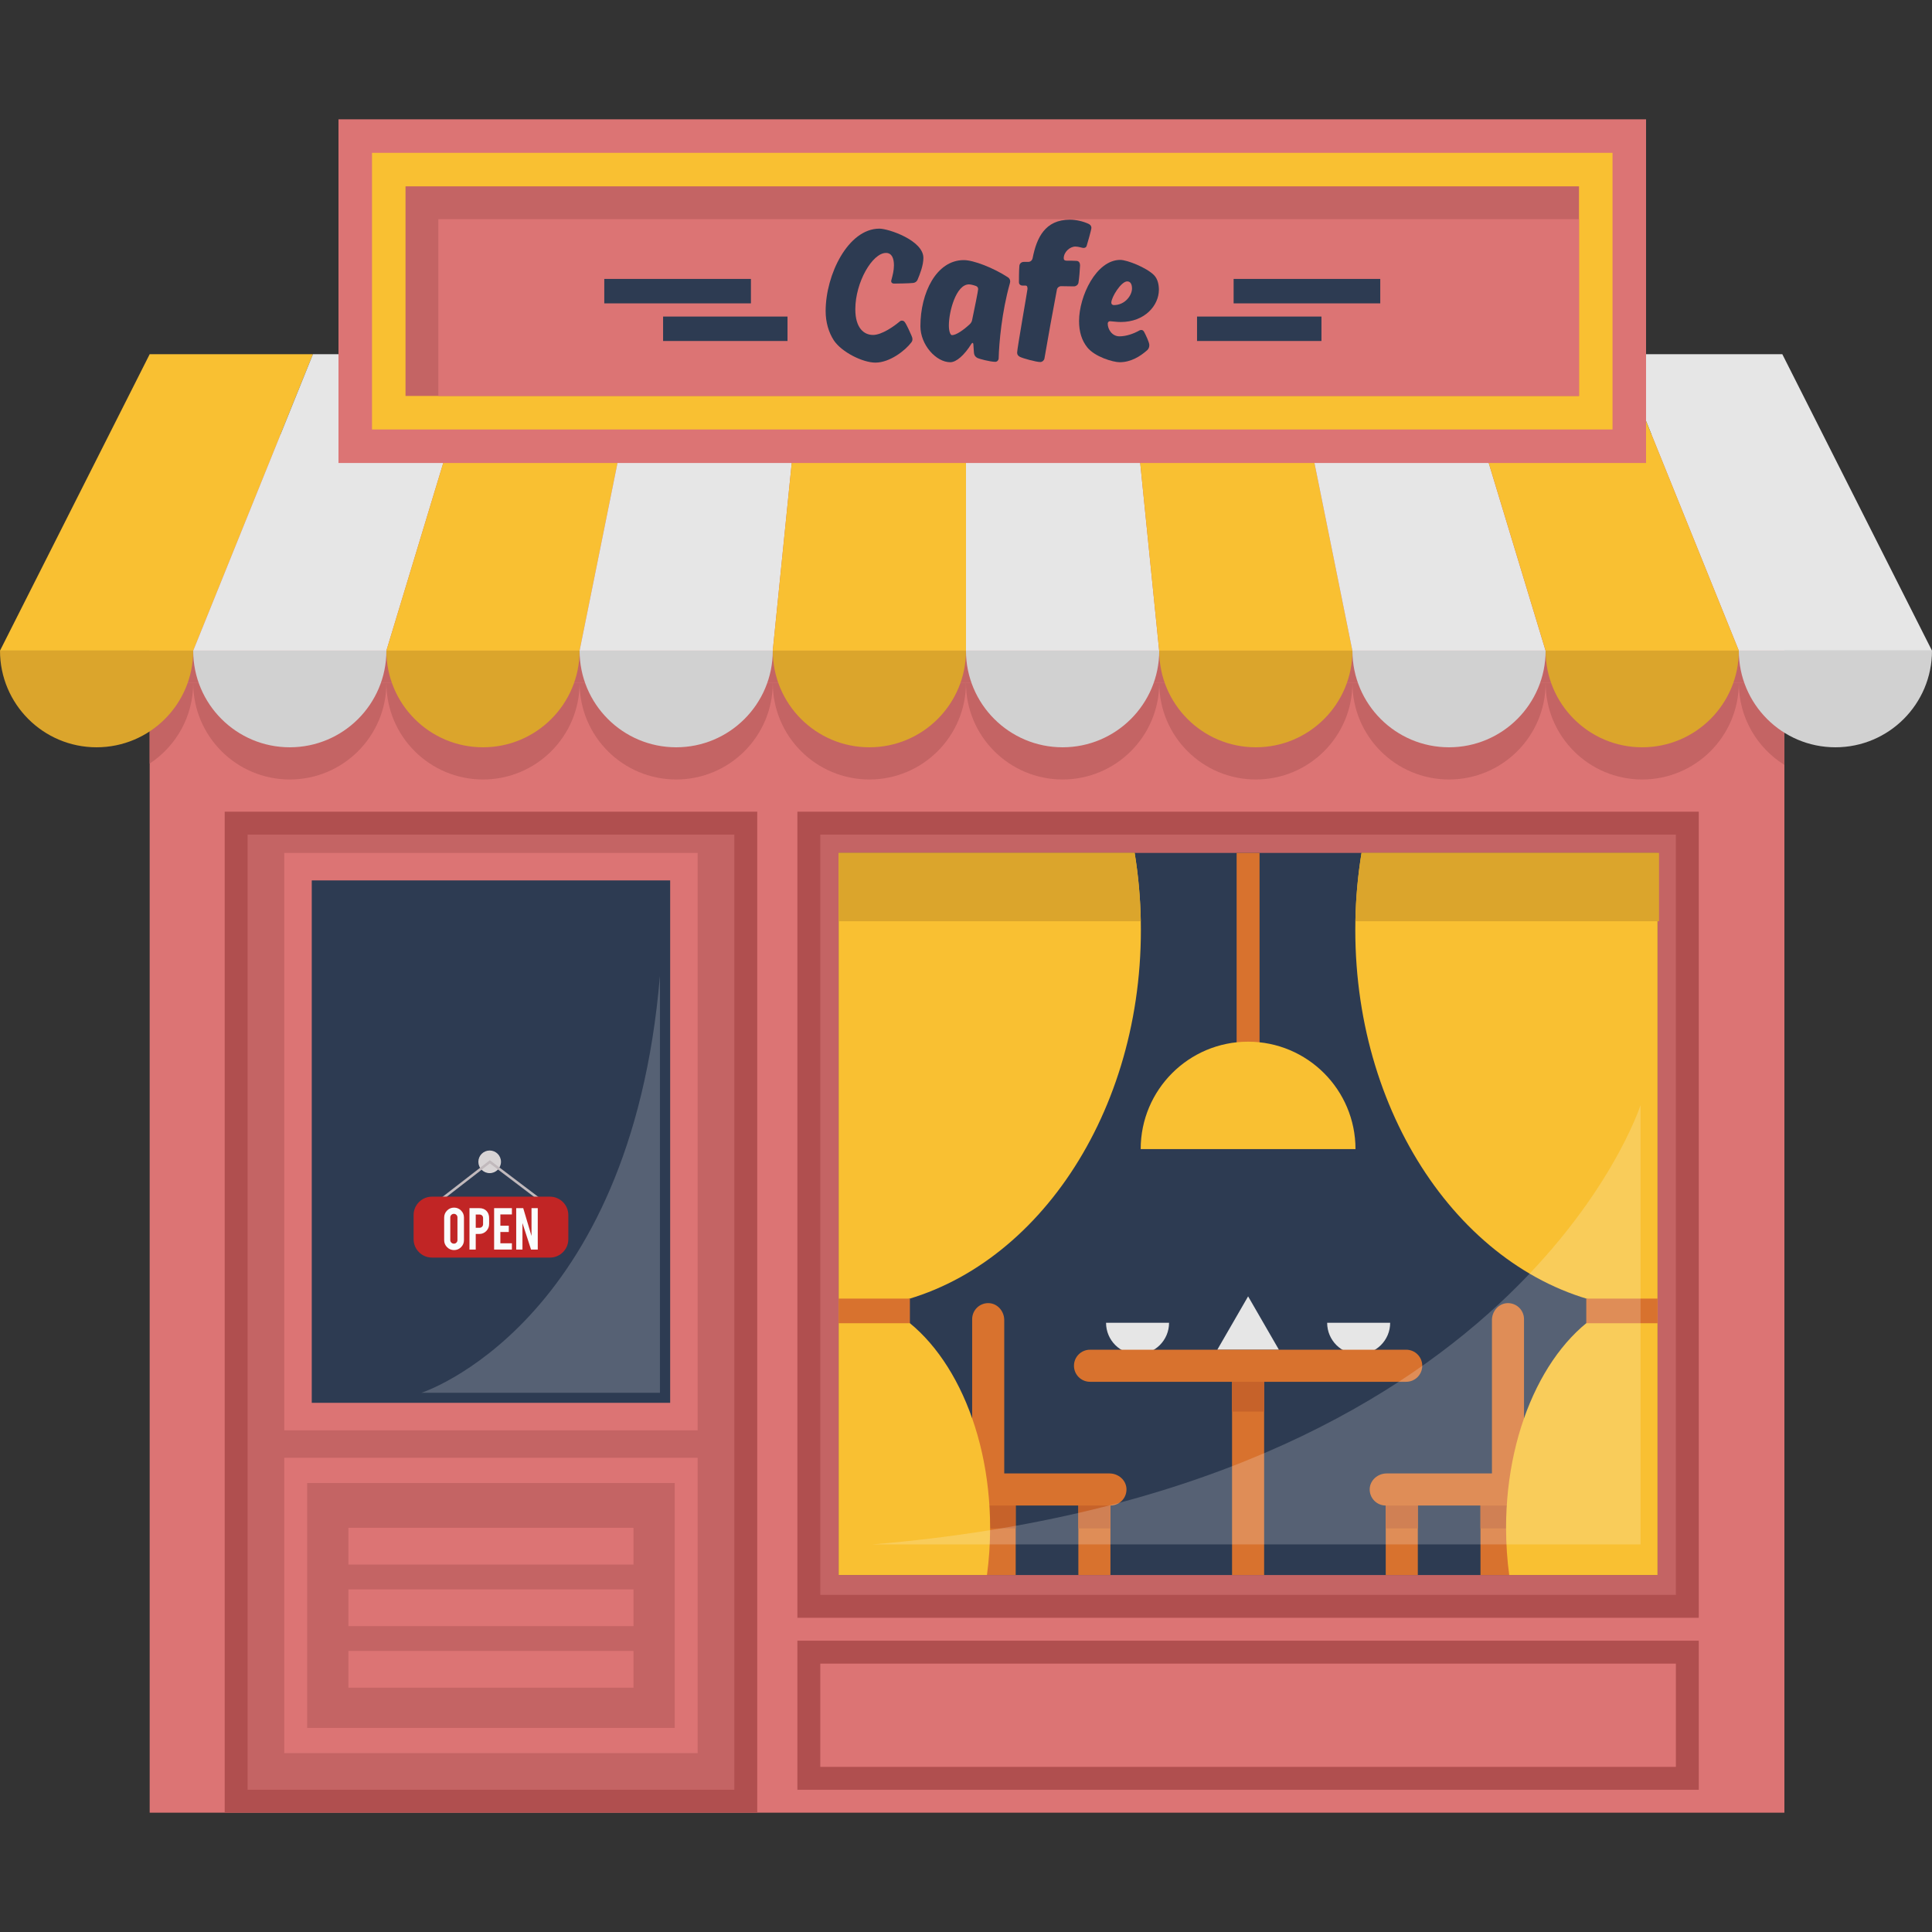 <!DOCTYPE svg PUBLIC "-//W3C//DTD SVG 1.1//EN" "http://www.w3.org/Graphics/SVG/1.1/DTD/svg11.dtd">
<!-- Uploaded to: SVG Repo, www.svgrepo.com, Transformed by: SVG Repo Mixer Tools -->
<svg version="1.1" id="Layer_1" xmlns="http://www.w3.org/2000/svg" xmlns:xlink="http://www.w3.org/1999/xlink" viewBox="0 0 421.601 421.601" xml:space="preserve" width="800px" height="800px" fill="#000000">
<rect x="0" y="0" width="421.601" height="421.601" fill="#333333" stroke="none"/>
<g id="SVGRepo_bgCarrier" stroke-width="0"/>
<g id="SVGRepo_tracerCarrier" stroke-linecap="round" stroke-linejoin="round"/>
<g id="SVGRepo_iconCarrier"> <g> <rect x="32.663" y="94.785" style="fill:#dc7474;" width="356.73" height="300.78"/> <g> <path style="fill:#c46464;" d="M42.163,149.015c0,7.37-3.77,13.85-9.5,17.61v-17.61H42.163z"/> <path style="fill:#c46464;" d="M84.318,149.012c0,11.65-9.436,21.086-21.086,21.086c-11.637,0-21.073-9.436-21.073-21.086H84.318z "/> <path style="fill:#c46464;" d="M126.477,149.012c0,11.65-9.436,21.086-21.073,21.086c-11.65,0-21.086-9.436-21.086-21.086H126.477 z"/> <path style="fill:#c46464;" d="M168.636,149.012c0,11.65-9.436,21.086-21.073,21.086c-11.65,0-21.086-9.436-21.086-21.086H168.636 z"/> <path style="fill:#c46464;" d="M210.795,149.012c0,11.65-9.436,21.086-21.073,21.086c-11.65,0-21.086-9.436-21.086-21.086H210.795 z"/> <path style="fill:#c46464;" d="M252.966,149.012c0,11.65-9.448,21.086-21.086,21.086c-11.637,0-21.086-9.436-21.086-21.086 H252.966z"/> <path style="fill:#c46464;" d="M295.125,149.012c0,11.65-9.436,21.086-21.086,21.086c-11.637,0-21.073-9.436-21.073-21.086 H295.125z"/> <path style="fill:#c46464;" d="M337.284,149.012c0,11.65-9.436,21.086-21.086,21.086c-11.637,0-21.073-9.436-21.073-21.086 H337.284z"/> <path style="fill:#c46464;" d="M379.443,149.012c0,11.65-9.436,21.086-21.086,21.086c-11.637,0-21.073-9.436-21.073-21.086 H379.443z"/> <path style="fill:#c46464;" d="M389.393,149.015v17.9c-5.98-3.72-9.95-10.34-9.95-17.9H389.393z"/> </g> <rect x="32.663" y="94.785" style="fill:#c46464;" width="356.73" height="54.227"/> <rect x="49.032" y="177.123" style="fill:#b04f4f;" width="116.211" height="218.443"/> <rect x="54.032" y="182.123" style="fill:#c46464;" width="106.211" height="208.443"/> <rect x="62.032" y="186.124" style="fill:#dc7474;" width="90.211" height="126"/> <rect x="68.032" y="192.124" style="fill:#2d3b52;" width="78.211" height="114"/> <rect x="62.032" y="318.123" style="fill:#dc7474;" width="90.211" height="64.443"/> <rect x="67.032" y="323.623" style="fill:#c46464;" width="80.211" height="53.443"/> <g> <g> <rect x="76.032" y="360.267" style="fill:#dc7474;" width="62.211" height="8.022"/> </g> <g> <rect x="76.032" y="333.4" style="fill:#dc7474;" width="62.211" height="8.022"/> </g> <g> <rect x="76.032" y="346.834" style="fill:#dc7474;" width="62.211" height="8.022"/> </g> </g> <g> <circle style="fill:#D8D4D5;" cx="106.857" cy="253.533" r="2.469"/> <g> <polygon style="fill:#C1B9BC;" points="118.807,262.889 106.897,253.871 95.535,262.668 95.199,262.234 106.894,253.18 119.139,262.451 "/> </g> <path style="fill:#C12525;" d="M124.019,270.43c0,2.201-1.8,4-4,4H94.256c-2.2,0-4-1.799-4-4v-5.293c0-2.199,1.8-4,4-4h25.763 c2.2,0,4,1.801,4,4V270.43z"/> <g> <path style="fill:#FAFCFC;" d="M99.083,263.527c0.601,0,1.112,0.213,1.533,0.636s0.631,0.933,0.631,1.529v4.935 c0,0.602-0.212,1.112-0.635,1.533c-0.423,0.421-0.933,0.631-1.529,0.631c-0.601,0-1.111-0.211-1.529-0.635 c-0.418-0.423-0.628-0.933-0.628-1.529v-4.935c0-0.601,0.212-1.112,0.635-1.533C97.983,263.738,98.491,263.527,99.083,263.527z M99.826,265.664c0-0.217-0.076-0.4-0.227-0.553c-0.152-0.151-0.335-0.227-0.552-0.227c-0.216,0-0.401,0.075-0.555,0.227 s-0.231,0.336-0.231,0.553v4.949c0,0.216,0.077,0.4,0.231,0.551c0.154,0.152,0.339,0.228,0.555,0.228 c0.217,0,0.4-0.075,0.552-0.228c0.151-0.15,0.227-0.335,0.227-0.551V265.664z"/> <path style="fill:#FAFCFC;" d="M104.601,263.643c0.664,0,1.193,0.209,1.587,0.628c0.365,0.398,0.548,0.908,0.548,1.529v1.313 c0,0.597-0.208,1.106-0.624,1.529c-0.416,0.424-0.92,0.635-1.512,0.635h-0.786v3.406h-1.364v-9.04L104.601,263.643 L104.601,263.643z M105.417,265.822c0-0.236-0.071-0.426-0.213-0.57s-0.331-0.217-0.566-0.217h-0.822v2.894h0.822 c0.217,0,0.4-0.077,0.552-0.231c0.151-0.153,0.227-0.338,0.227-0.555V265.822z"/> <path style="fill:#FAFCFC;" d="M107.826,272.684v-9.047h3.881v1.37h-2.518v2.468h1.84v1.371h-1.84v2.467h2.518v1.371H107.826z"/> <path style="fill:#FAFCFC;" d="M114.176,263.637l1.81,6.08v-6.08h1.364v9.047h-1.465l-1.875-5.793v5.793h-1.364v-9.047H114.176z"/> </g> </g> <rect x="174.006" y="177.123" style="fill:#b04f4f;" width="196.703" height="175.912"/> <rect x="179.006" y="182.123" style="fill:#c46464;" width="186.703" height="165.912"/> <rect x="183.003" y="186.125" style="fill:#2d3b52;" width="178.71" height="157.58"/> <g> <path style="fill:#DBA52C;" d="M42.159,141.987c0,11.65-9.436,21.086-21.086,21.086C9.436,163.073,0,153.637,0,141.987"/> <path style="fill:#D1D1D1;" d="M84.318,141.987c0,11.65-9.436,21.086-21.086,21.086c-11.637,0-21.073-9.436-21.073-21.086"/> <path style="fill:#DBA52C;" d="M126.477,141.987c0,11.65-9.436,21.086-21.073,21.086c-11.65,0-21.086-9.436-21.086-21.086"/> <path style="fill:#D1D1D1;" d="M168.636,141.987c0,11.65-9.436,21.086-21.073,21.086c-11.65,0-21.086-9.436-21.086-21.086"/> <path style="fill:#DBA52C;" d="M210.795,141.987c0,11.65-9.436,21.086-21.073,21.086c-11.65,0-21.086-9.436-21.086-21.086"/> <path style="fill:#D1D1D1;" d="M252.966,141.987c0,11.65-9.448,21.086-21.086,21.086c-11.637,0-21.086-9.436-21.086-21.086"/> <path style="fill:#DBA52C;" d="M295.125,141.987c0,11.65-9.436,21.086-21.086,21.086c-11.637,0-21.073-9.436-21.073-21.086"/> <path style="fill:#D1D1D1;" d="M337.284,141.987c0,11.65-9.436,21.086-21.086,21.086c-11.637,0-21.073-9.436-21.073-21.086"/> <path style="fill:#DBA52C;" d="M379.443,141.987c0,11.65-9.436,21.086-21.086,21.086c-11.637,0-21.073-9.436-21.073-21.086"/> <path style="fill:#D1D1D1;" d="M421.601,141.987c0,11.65-9.436,21.086-21.073,21.086c-11.65,0-21.086-9.436-21.086-21.086"/> </g> <g> <polygon style="fill:#F9C032;" points="68.292,77.29 32.666,77.29 0,141.987 42.159,141.987 "/> <polygon style="fill:#E6E6E6;" points="103.918,77.29 68.292,77.29 42.159,141.987 84.318,141.987 "/> <polygon style="fill:#F9C032;" points="139.544,77.29 103.918,77.29 84.318,141.987 126.477,141.987 "/> <polygon style="fill:#E6E6E6;" points="175.17,77.29 139.544,77.29 126.477,141.987 168.636,141.987 "/> <polygon style="fill:#F9C032;" points="210.796,77.29 175.17,77.29 168.636,141.987 210.795,141.987 "/> <polygon style="fill:#E6E6E6;" points="246.421,77.29 210.796,77.29 210.795,141.987 252.954,141.987 "/> <polygon style="fill:#F9C032;" points="282.047,77.29 246.421,77.29 252.954,141.987 295.113,141.987 "/> <polygon style="fill:#E6E6E6;" points="317.673,77.29 282.047,77.29 295.113,141.987 337.272,141.987 "/> <polygon style="fill:#E6E6E6;" points="388.935,77.29 353.309,77.29 379.443,141.987 421.601,141.987 "/> <polygon style="fill:#F9C032;" points="353.309,77.29 317.683,77.29 337.284,141.987 379.443,141.987 "/> </g> <g> <rect x="268.858" y="299.535" style="fill:#D8722E;" width="7" height="44.17"/> <polygon style="fill:#E6E6E6;" points="265.64,294.535 272.362,282.892 279.084,294.535 "/> <g> <path style="fill:#E6E6E6;" d="M255.112,288.66c0,3.797-3.078,6.875-6.875,6.875s-6.875-3.078-6.875-6.875"/> <path style="fill:#E6E6E6;" d="M303.362,288.66c0,3.797-3.078,6.875-6.875,6.875s-6.875-3.078-6.875-6.875"/> </g> <rect x="268.858" y="301.035" style="fill:#C6622A;" width="7" height="7"/> <path style="fill:#D8722E;" d="M306.862,301.535h-69c-1.933,0-3.5-1.567-3.5-3.5l0,0c0-1.933,1.567-3.5,3.5-3.5h69 c1.933,0,3.5,1.567,3.5,3.5l0,0C310.362,299.968,308.795,301.535,306.862,301.535z"/> <g> <g> <rect x="214.645" y="327.035" style="fill:#D8722E;" width="7" height="16.667"/> <rect x="235.321" y="327.035" style="fill:#D8722E;" width="7" height="16.667"/> <rect x="235.321" y="326.535" style="fill:#C6622A;" width="7" height="7"/> <rect x="214.645" y="326.535" style="fill:#C6622A;" width="7" height="7"/> <path style="fill:#D8722E;" d="M242.123,321.535h-22.978v-33.469c0-1.895-1.419-3.594-3.312-3.693 c-2.018-0.106-3.688,1.5-3.688,3.495v33.667v4.612c0,1.319,1.069,2.388,2.388,2.388h4.612h23.176 c1.995,0,3.601-1.67,3.495-3.688C245.717,322.954,244.018,321.535,242.123,321.535z"/> </g> <g> <rect x="323.071" y="327.035" style="fill:#D8722E;" width="7" height="16.667"/> <rect x="302.395" y="327.035" style="fill:#D8722E;" width="7" height="16.667"/> <rect x="302.395" y="326.535" style="fill:#C6622A;" width="7" height="7"/> <rect x="323.071" y="326.535" style="fill:#C6622A;" width="7" height="7"/> <path style="fill:#D8722E;" d="M328.883,284.373c-1.893,0.099-3.312,1.798-3.312,3.693v33.469h-22.978 c-1.895,0-3.594,1.419-3.693,3.312c-0.106,2.018,1.5,3.688,3.495,3.688h23.176h4.612c1.319,0,2.388-1.069,2.388-2.388v-4.612 v-33.667C332.571,285.873,330.901,284.268,328.883,284.373z"/> </g> </g> </g> <path style="fill:#F9C032;" d="M192.373,284.865c13.69,6.19,23.69,25.58,23.69,48.55c0,3.53-0.24,6.97-0.69,10.29h-32.37v-157.58 h64.6c0.79,4.83,1.25,9.81,1.34,14.91c0.01,0.63,0.02,1.27,0.02,1.91C248.963,244.665,224.363,279.155,192.373,284.865z"/> <path style="fill:#F9C032;" d="M361.713,186.125v157.58h-32.37c-0.45-3.32-0.69-6.76-0.69-10.29c0-22.97,10-42.36,23.69-48.55 c-31.99-5.71-56.59-40.2-56.59-81.92c0-0.64,0.01-1.28,0.02-1.91c0.09-5.1,0.55-10.08,1.34-14.91L361.713,186.125L361.713,186.125z "/> <rect x="183.003" y="283.38" style="fill:#D8722E;" width="15.557" height="5.374"/> <rect x="346.156" y="283.38" style="fill:#D8722E;" width="15.557" height="5.374"/> <path style="fill:#DBA52C;" d="M247.603,186.125c0.79,4.83,1.25,9.81,1.34,14.91h-65.94v-14.91H247.603z"/> <rect x="269.858" y="186.125" style="fill:#D8722E;" width="5" height="50.91"/> <path style="fill:#DBA52C;" d="M362.033,186.125v14.91h-66.26c0.09-5.1,0.55-10.08,1.34-14.91H362.033z"/> <path style="fill:#F9C032;" d="M295.796,250.754c0-12.944-10.493-23.438-23.438-23.438s-23.438,10.493-23.438,23.438"/> <path style="opacity:0.2;fill:#FCFAFA;enable-background:new ;" d="M190.412,337.018h167.591v-95.871 C358.001,241.147,331.089,325.274,190.412,337.018z"/> <rect x="73.864" y="26.035" style="fill:#dc7474;" width="285.339" height="75"/> <rect x="81.18" y="33.352" style="fill:#F9C032;" width="270.706" height="60.367"/> <rect x="88.493" y="40.665" style="fill:#c46464;" width="256.08" height="45.74"/> <rect x="95.653" y="47.825" style="fill:#dc7474;" width="248.92" height="38.58"/> <rect x="174.006" y="358.035" style="fill:#b04f4f;" width="196.703" height="32.531"/> <rect x="179.006" y="363.035" style="fill:#dc7474;" width="186.703" height="22.531"/> <g> <path style="fill:#2d3b52;" d="M194.467,61.363c0-0.087,0.043-0.217,0.043-0.217c0.304-1.13,0.565-2.129,0.565-3.258 c0-1.477-0.435-2.693-1.738-2.693c-2.954,0-6.69,6.386-6.69,12.294c0,4.127,1.911,5.604,3.866,5.604s4.648-1.955,5.734-2.867 c0,0,0.26-0.261,0.521-0.261c0.304,0,0.478,0.087,0.652,0.304c0.391,0.478,1.303,2.52,1.477,2.954 c0.13,0.304,0.217,0.521,0.217,0.825c0,0.261-0.087,0.478-0.261,0.695c-1.303,1.738-4.692,4.388-7.82,4.388 c-2.78,0-7.385-2.302-9.079-4.865c-1.129-1.738-1.781-3.953-1.781-6.386c0-7.95,4.909-17.985,11.729-17.985 c1.998,0,9.601,2.563,9.601,6.386c0,1.651-0.782,3.606-1.26,4.735c-0.174,0.434-0.608,0.739-1.129,0.739 c-0.652,0.087-3.389,0.13-4.04,0.13C194.728,61.884,194.467,61.667,194.467,61.363z"/> <path style="fill:#2d3b52;" d="M212.537,77.002l-0.13-1.824c0-0.217-0.087-0.348-0.174-0.348s-0.174,0.087-0.261,0.217 c-1.521,2.433-3.258,3.997-4.605,3.997c-3.084,0-6.516-3.78-6.516-7.863c0-7.255,3.475-14.423,9.471-14.423 c2.128,0,6.473,1.694,9.601,3.736c0.304,0.174,0.521,0.521,0.521,0.912c0,0.13-0.087,0.478-0.087,0.478 c-1.738,6.169-2.346,12.902-2.433,16.377c-0.044,0.391-0.348,0.695-0.739,0.695c-1.129,0-3.519-0.652-3.866-0.825 C212.755,77.827,212.581,77.436,212.537,77.002z M212.146,69.791c0.478-2.259,1.304-6.343,1.304-6.69 c0-0.304-0.131-0.565-0.479-0.695c-0.608-0.217-1.173-0.348-1.521-0.348c-2.823,0-4.388,5.952-4.388,8.949 c0,1.26,0.304,2.128,0.695,2.128c0.912,0,2.563-1.173,3.823-2.346C211.93,70.486,212.103,70.095,212.146,69.791z"/> <path style="fill:#2d3b52;" d="M234.69,53.804c-1.26,0-2.563,1.217-2.563,2.563c0,0.347,0.217,0.521,0.651,0.521 c0.782,0,1.651,0,2.172,0.043c0.565,0.043,0.739,0.521,0.739,0.999c-0.044,0.999-0.174,2.737-0.348,3.78 c-0.087,0.434-0.521,0.782-0.999,0.782c-0.608,0-1.738-0.043-2.78-0.043c-0.435,0-0.826,0.304-0.913,0.695 c-0.912,4.735-1.998,10.817-2.736,15.118c-0.087,0.391-0.478,0.739-0.912,0.739c-0.869,0-3.736-0.782-4.432-1.129 c-0.304-0.174-0.608-0.391-0.608-0.956c0-0.782,2.26-13.641,2.26-13.858c0-0.478-0.087-0.739-0.435-0.739h-0.608 c-0.521,0-0.825-0.304-0.825-0.739s0-2.52,0.087-3.475c0-0.478,0.348-0.956,0.999-0.956h0.956c0.521,0,0.868-0.391,0.955-0.869 c0.869-4.388,2.693-8.341,8.124-8.341c1.303,0,2.91,0.347,4.17,0.956c0.348,0.217,0.521,0.478,0.521,0.825 c0,0.435-0.955,3.693-1.042,3.953c-0.087,0.304-0.392,0.435-0.695,0.435C236.168,54.108,235.343,53.804,234.69,53.804z"/> <path style="fill:#2d3b52;" d="M244.29,73.396c1.521,0,3.171-0.608,4.388-1.303c0,0,0.173-0.087,0.347-0.087 c0.305,0,0.479,0.13,0.652,0.435c0.304,0.565,1.129,2.259,1.129,2.867c0,0.478-0.174,0.825-0.435,1.086 c-1.563,1.39-3.605,2.65-6.038,2.65c-1.434,0-5.43-1.173-7.081-3.258c-1.173-1.477-1.781-3.345-1.781-5.734 c0-5.387,3.736-13.337,8.993-13.337c1.52,0,5.733,1.694,7.341,3.302c0.869,0.869,1.087,2.172,1.087,3.215 c0,3.388-3.041,7.038-8.342,7.038c-0.825,0-1.998-0.174-2.346-0.174c-0.217,0-0.478,0.174-0.478,0.521 C241.726,71.876,242.683,73.396,244.29,73.396z M242.509,66.055c0,0.347,0.261,0.521,0.564,0.521c2.477,0,3.953-2.172,3.953-3.606 c0-0.825-0.261-1.564-1.043-1.564C244.637,61.406,242.509,64.882,242.509,66.055z"/> </g> <g> <rect x="131.866" y="60.868" style="fill:#2d3b52;" width="32" height="5.333"/> <rect x="269.2" y="60.868" style="fill:#2d3b52;" width="32" height="5.333"/> </g> <g> <rect x="144.7" y="69.079" style="fill:#2d3b52;" width="27.15" height="5.333"/> <rect x="261.217" y="69.079" style="fill:#2d3b52;" width="27.15" height="5.333"/> </g> <path style="opacity:0.2;fill:#FCFAFA;enable-background:new ;" d="M144.009,212.937v91H91.952 C91.952,303.937,137.632,289.323,144.009,212.937z"/> </g> </g>
</svg>